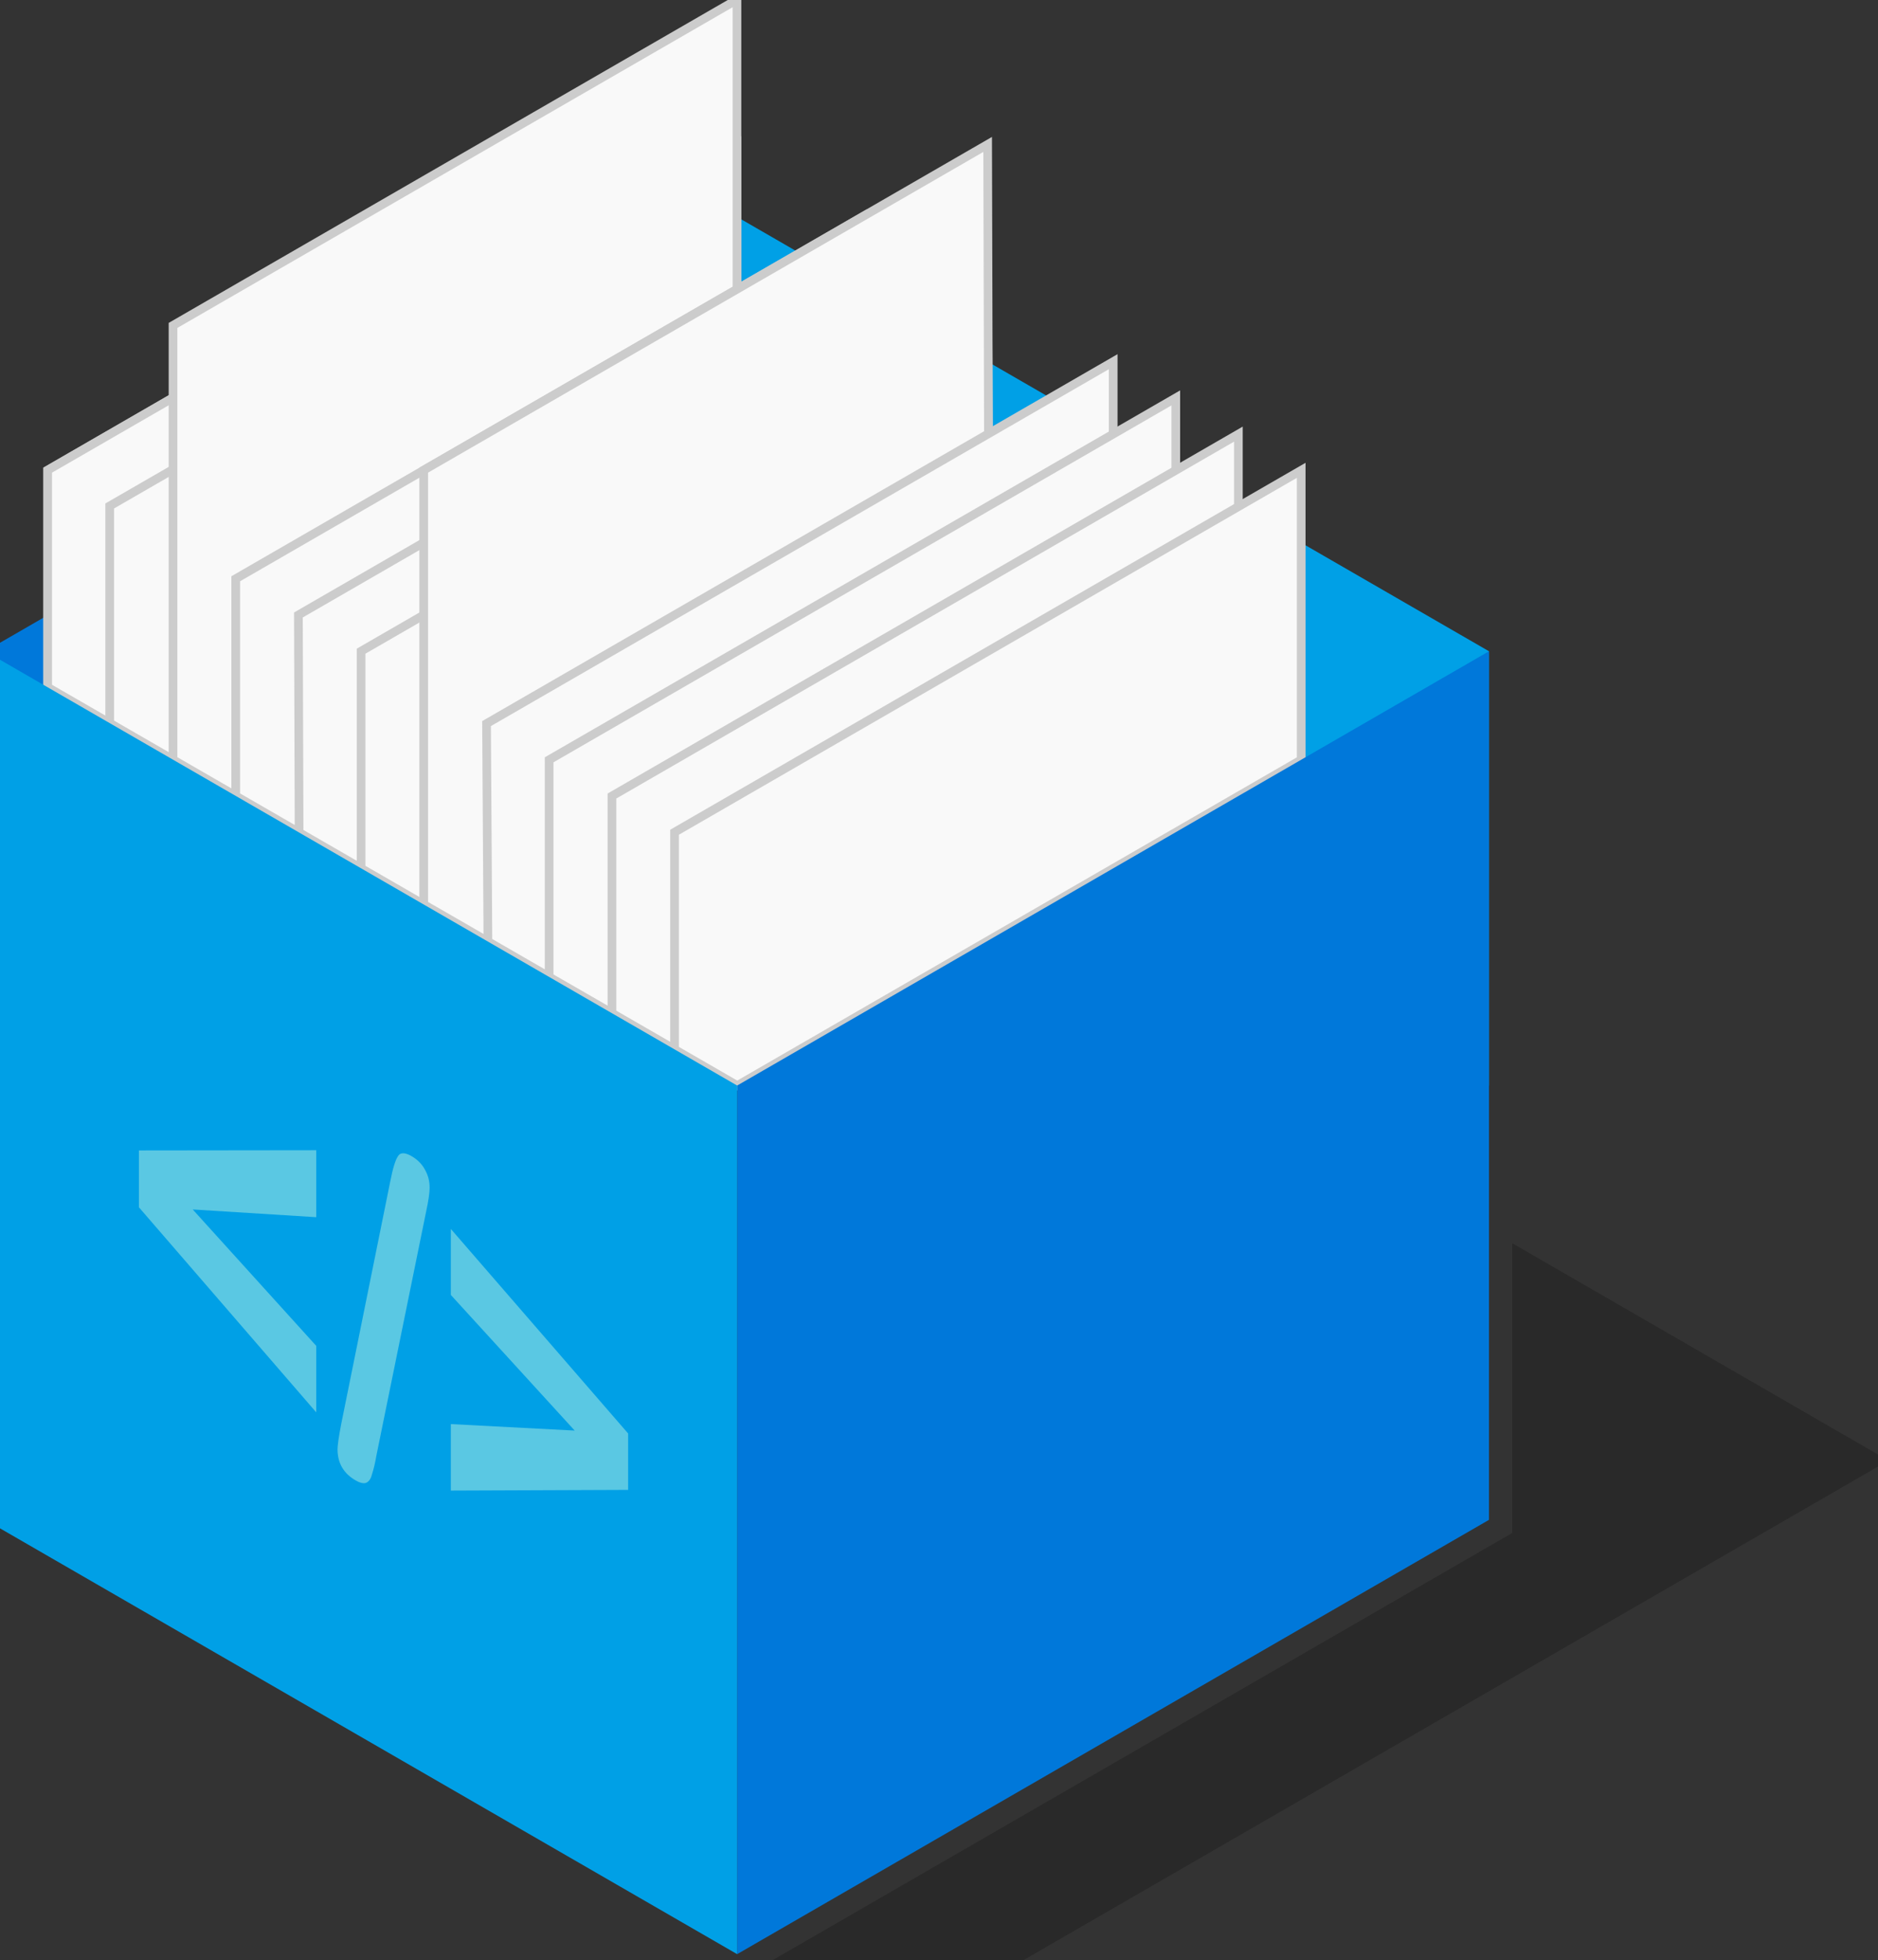 <?xml version="1.0" encoding="UTF-8" standalone="no"?>
<svg
   xmlns:serif="http://www.serif.com/"
   xmlns:dc="http://purl.org/dc/elements/1.1/"
   xmlns:cc="http://creativecommons.org/ns#"
   xmlns:rdf="http://www.w3.org/1999/02/22-rdf-syntax-ns#"
   xmlns:svg="http://www.w3.org/2000/svg"
   xmlns="http://www.w3.org/2000/svg"
   xmlns:sodipodi="http://sodipodi.sourceforge.net/DTD/sodipodi-0.dtd"
   xmlns:inkscape="http://www.inkscape.org/namespaces/inkscape"
   sodipodi:docname="code_tone_azure.svg"
   inkscape:version="1.0 (4035a4fb49, 2020-05-01)"
   id="svg8"
   version="1.1"
   viewBox="0 0 57.286 59.761"
   height="59.761mm"
   width="57.286mm">
  <rect x="0" y="0" width="57.286" height="59.761" fill="#333333" stroke="none"/>
  <defs
     id="defs2" />
  <sodipodi:namedview
     inkscape:window-maximized="1"
     inkscape:window-y="-11"
     inkscape:window-x="-11"
     inkscape:window-height="1346"
     inkscape:window-width="2560"
     fit-margin-bottom="0"
     fit-margin-right="0"
     fit-margin-left="0"
     fit-margin-top="0"
     showgrid="false"
     inkscape:document-rotation="0"
     inkscape:current-layer="layer1"
     inkscape:document-units="mm"
     inkscape:cy="109.85684"
     inkscape:cx="89.468962"
     inkscape:zoom="1.4"
     inkscape:pageshadow="2"
     inkscape:pageopacity="0.0"
     borderopacity="1.0"
     bordercolor="#666666"
     pagecolor="#ffffff"
     id="base" />
  <g
     transform="translate(-78.328,-130.351)"
     id="layer1"
     inkscape:groupmode="layer"
     inkscape:label="Layer 1">
    

    

    

    

    

    

    

    

    

    

    

    

    

    

    

    

    

    

    

    

    

    

    

    

    

    

    

    

    

    

    

    

    

    

    

    

    

    

    

    

    

    

    

    

    <g
   transform="matrix(0.265,0,0,0.265,-66.79,44.591)"
   id="g5303">
        <g
   id="Code-azure"
   serif:id="Code azure"
   transform="translate(505.181,325)">
            <g
   transform="translate(-1782.57,-1387.47)"
   id="g5236">
                <path
   d="m 1912.47,1612.47 h 28.87 l 101.04,-58.33 -43.3,-25 v 33.33 z"
   style="fill-opacity:0.2"
   id="path5234" />

            </g>

            <g
   id="Code-azure1"
   serif:id="Code azure"
   transform="translate(-606.218,-100)">
                <g
   id="g18144"
   transform="matrix(1.111,0,0,1.111,-3442.45,-2137.5)">
                    <g
   id="path17992"
   transform="scale(0.238)">
                        <path
   d="m 15793,8740.16 -327.3,188.97 v -188.97 l 327.3,-188.98 z"
   style="fill:#0078da"
   id="path5238" />

                    </g>

                    <g
   id="path17990"
   transform="scale(0.238)">
                        <path
   d="m 16120.3,8740.16 v 188.97 L 15793,8740.16 v -188.98 z"
   style="fill:#00a0e6"
   id="path5241" />

                    </g>

                    <g
   id="path18052"
   transform="matrix(0.238,0,0,0.238,-54.559,-31.5)">
                        <path
   d="m 15722.1,8888.19 27.3,15.75 245.8,-141.9 v -125.99 l -273.1,157.65 z"
   style="fill:#f9f9f9;stroke:#cccccc;stroke-width:3.78px"
   id="path5244" />

                    </g>

                    <g
   id="path180521"
   serif:id="path18052"
   transform="matrix(0.238,0,0,0.238,-54.559,-31.5)">
                        <path
   d="m 15722.1,8888.19 27.3,15.75 245.8,-141.9 v -125.99 l -273.1,157.65 z"
   style="fill:#f9f9f9;stroke:#cccccc;stroke-width:3.78px"
   id="path5247" />

                    </g>

                    <g
   id="path180522"
   serif:id="path18052"
   transform="matrix(0.238,0,0,0.238,-48.133,-27.79)">
                        <path
   d="m 15722.1,8888.19 27.3,15.75 245.8,-141.9 v -125.99 l -273.1,157.65 z"
   style="fill:#f9f9f9;stroke:#cccccc;stroke-width:3.78px"
   id="path5250" />

                    </g>

                    <g
   id="path180523"
   serif:id="path18052"
   transform="matrix(0.238,0,0,0.238,-44.167,-25.5)">
                        <path
   d="m 15733,8894.49 27.3,15.75 218.2,-125.99 v -220.47 l -245.5,141.73 z"
   style="fill:#f9f9f9;stroke:#cccccc;stroke-width:3.78px"
   id="path5253" />

                    </g>

                    <g
   id="path18054"
   transform="matrix(0.238,0,0,0.238,-37.672,-21.75)">
                        <path
   d="m 15733,8894.49 27.3,15.75 245.5,-141.74 V 8642.52 L 15733,8800 Z"
   style="fill:#f9f9f9;stroke:#cccccc;stroke-width:3.78px"
   id="path5256" />

                    </g>

                    <g
   id="path18056"
   transform="matrix(0.238,0,0,0.238,-31.177,-18)">
                        <path
   d="m 15733.3,8894.65 27,15.59 245.5,-141.74 V 8642.52 L 15733,8800 Z"
   style="fill:#f9f9f9;stroke:#cccccc;stroke-width:3.78px"
   id="path5259" />

                    </g>

                    <g
   id="path18058"
   transform="matrix(0.238,0,0,0.238,-24.682,-14.25)">
                        <path
   d="m 15733,8894.49 27.3,15.75 246.1,-141.4 -0.6,-126.32 L 15733,8800 Z"
   style="fill:#f9f9f9;stroke:#cccccc;stroke-width:3.78px"
   id="path5262" />

                    </g>

                    <g
   id="path18060"
   transform="matrix(0.238,0,0,0.238,-23.383,-31.5)">
                        <path
   d="m 15754.8,8982.68 27.3,15.74 218.8,-125.65 -0.6,-220.8 -245.5,141.73 z"
   style="fill:#f9f9f9;stroke:#cccccc;stroke-width:3.78px"
   id="path5265" />

                    </g>

                    <g
   id="path18062"
   transform="matrix(0.238,0,0,0.238,-15.588,-9)">
                        <path
   d="m 15750,8904.27 26.7,15.41 245.5,-141.73 v -125.98 l -272.8,157.48 z"
   style="fill:#f9f9f9;stroke:#cccccc;stroke-width:3.78px"
   id="path5268" />

                    </g>

                    <g
   id="path18064"
   transform="matrix(0.238,0,0,0.238,-7.794,-4.5)">
                        <path
   d="m 15743.9,8900.79 28.5,16.41 244.3,-142.4 v -125.98 l -272.8,157.48 z"
   style="fill:#f9f9f9;stroke:#cccccc;stroke-width:3.78px"
   id="path5271" />

                    </g>

                    <g
   id="path18066"
   transform="matrix(0.238,0,0,0.238,1.94446e-5,-3.72087e-6)">
                        <path
   d="m 15738.5,8897.64 27.3,15.75 245.4,-141.74 v -125.98 l -272.7,157.48 z"
   style="fill:#f9f9f9;stroke:#cccccc;stroke-width:3.78px"
   id="path5274" />

                    </g>

                    <g
   id="path18068"
   transform="matrix(0.238,0,0,0.238,7.794,4.5)">
                        <path
   d="m 15733,8894.49 27.3,15.75 245.5,-141.74 V 8642.52 L 15733,8800 Z"
   style="fill:#f9f9f9;stroke:#cccccc;stroke-width:3.78px"
   id="path5277" />

                    </g>

                    <g
   id="path17986"
   transform="scale(0.238)">
                        <path
   d="m 15793,9307.09 327.3,-188.98 v -377.95 l -327.3,188.97 z"
   style="fill:#0078da"
   id="path5280" />

                    </g>

                    <g
   id="path17988"
   transform="scale(0.238)">
                        <path
   d="m 15793,9307.09 -327.3,-188.98 v -377.95 l 327.3,188.97 z"
   style="fill:#00a0e6"
   id="path5283" />

                    </g>

                </g>

                <g
   transform="matrix(0.866,0.5,0,1.155,0,0)"
   id="g5299">
                    <g
   transform="matrix(48,0,0,48,765.277,-112.431)"
   id="g5289">
                        <path
   d="m 0.537,-0.22 v 0.138 L 0.046,-0.295 v -0.118 l 0.491,-0.213 v 0.139 l -0.342,0.132 z"
   style="fill:#5ac8e3;fill-rule:nonzero"
   id="path5287" />

                    </g>

                    <g
   transform="matrix(48,0,0,48,793.262,-112.431)"
   id="g5293">
                        <path
   d="M 0.258,-0.629 0.121,-0.066 C 0.117,-0.047 0.113,-0.033 0.109,-0.022 0.106,-0.011 0.101,-0.003 0.094,0.003 0.087,0.009 0.076,0.012 0.063,0.012 c -0.033,0 -0.05,-0.014 -0.05,-0.043 0,-0.007 0.003,-0.026 0.01,-0.056 L 0.159,-0.65 c 0.007,-0.03 0.014,-0.05 0.021,-0.061 0.006,-0.011 0.019,-0.017 0.038,-0.017 0.016,0 0.029,0.004 0.037,0.012 0.009,0.008 0.013,0.018 0.013,0.032 0,0.01 -0.003,0.028 -0.01,0.055 z"
   style="fill:#5ac8e3;fill-rule:nonzero"
   id="path5291" />

                    </g>

                    <g
   transform="matrix(48,0,0,48,806.738,-112.431)"
   id="g5297">
                        <path
   d="M 0.537,-0.295 0.046,-0.081 V -0.219 L 0.389,-0.354 0.046,-0.487 v -0.137 l 0.491,0.212 z"
   style="fill:#5ac8e3;fill-rule:nonzero"
   id="path5295" />

                    </g>

                </g>

            </g>

        </g>

    </g>

</g>
</svg>
